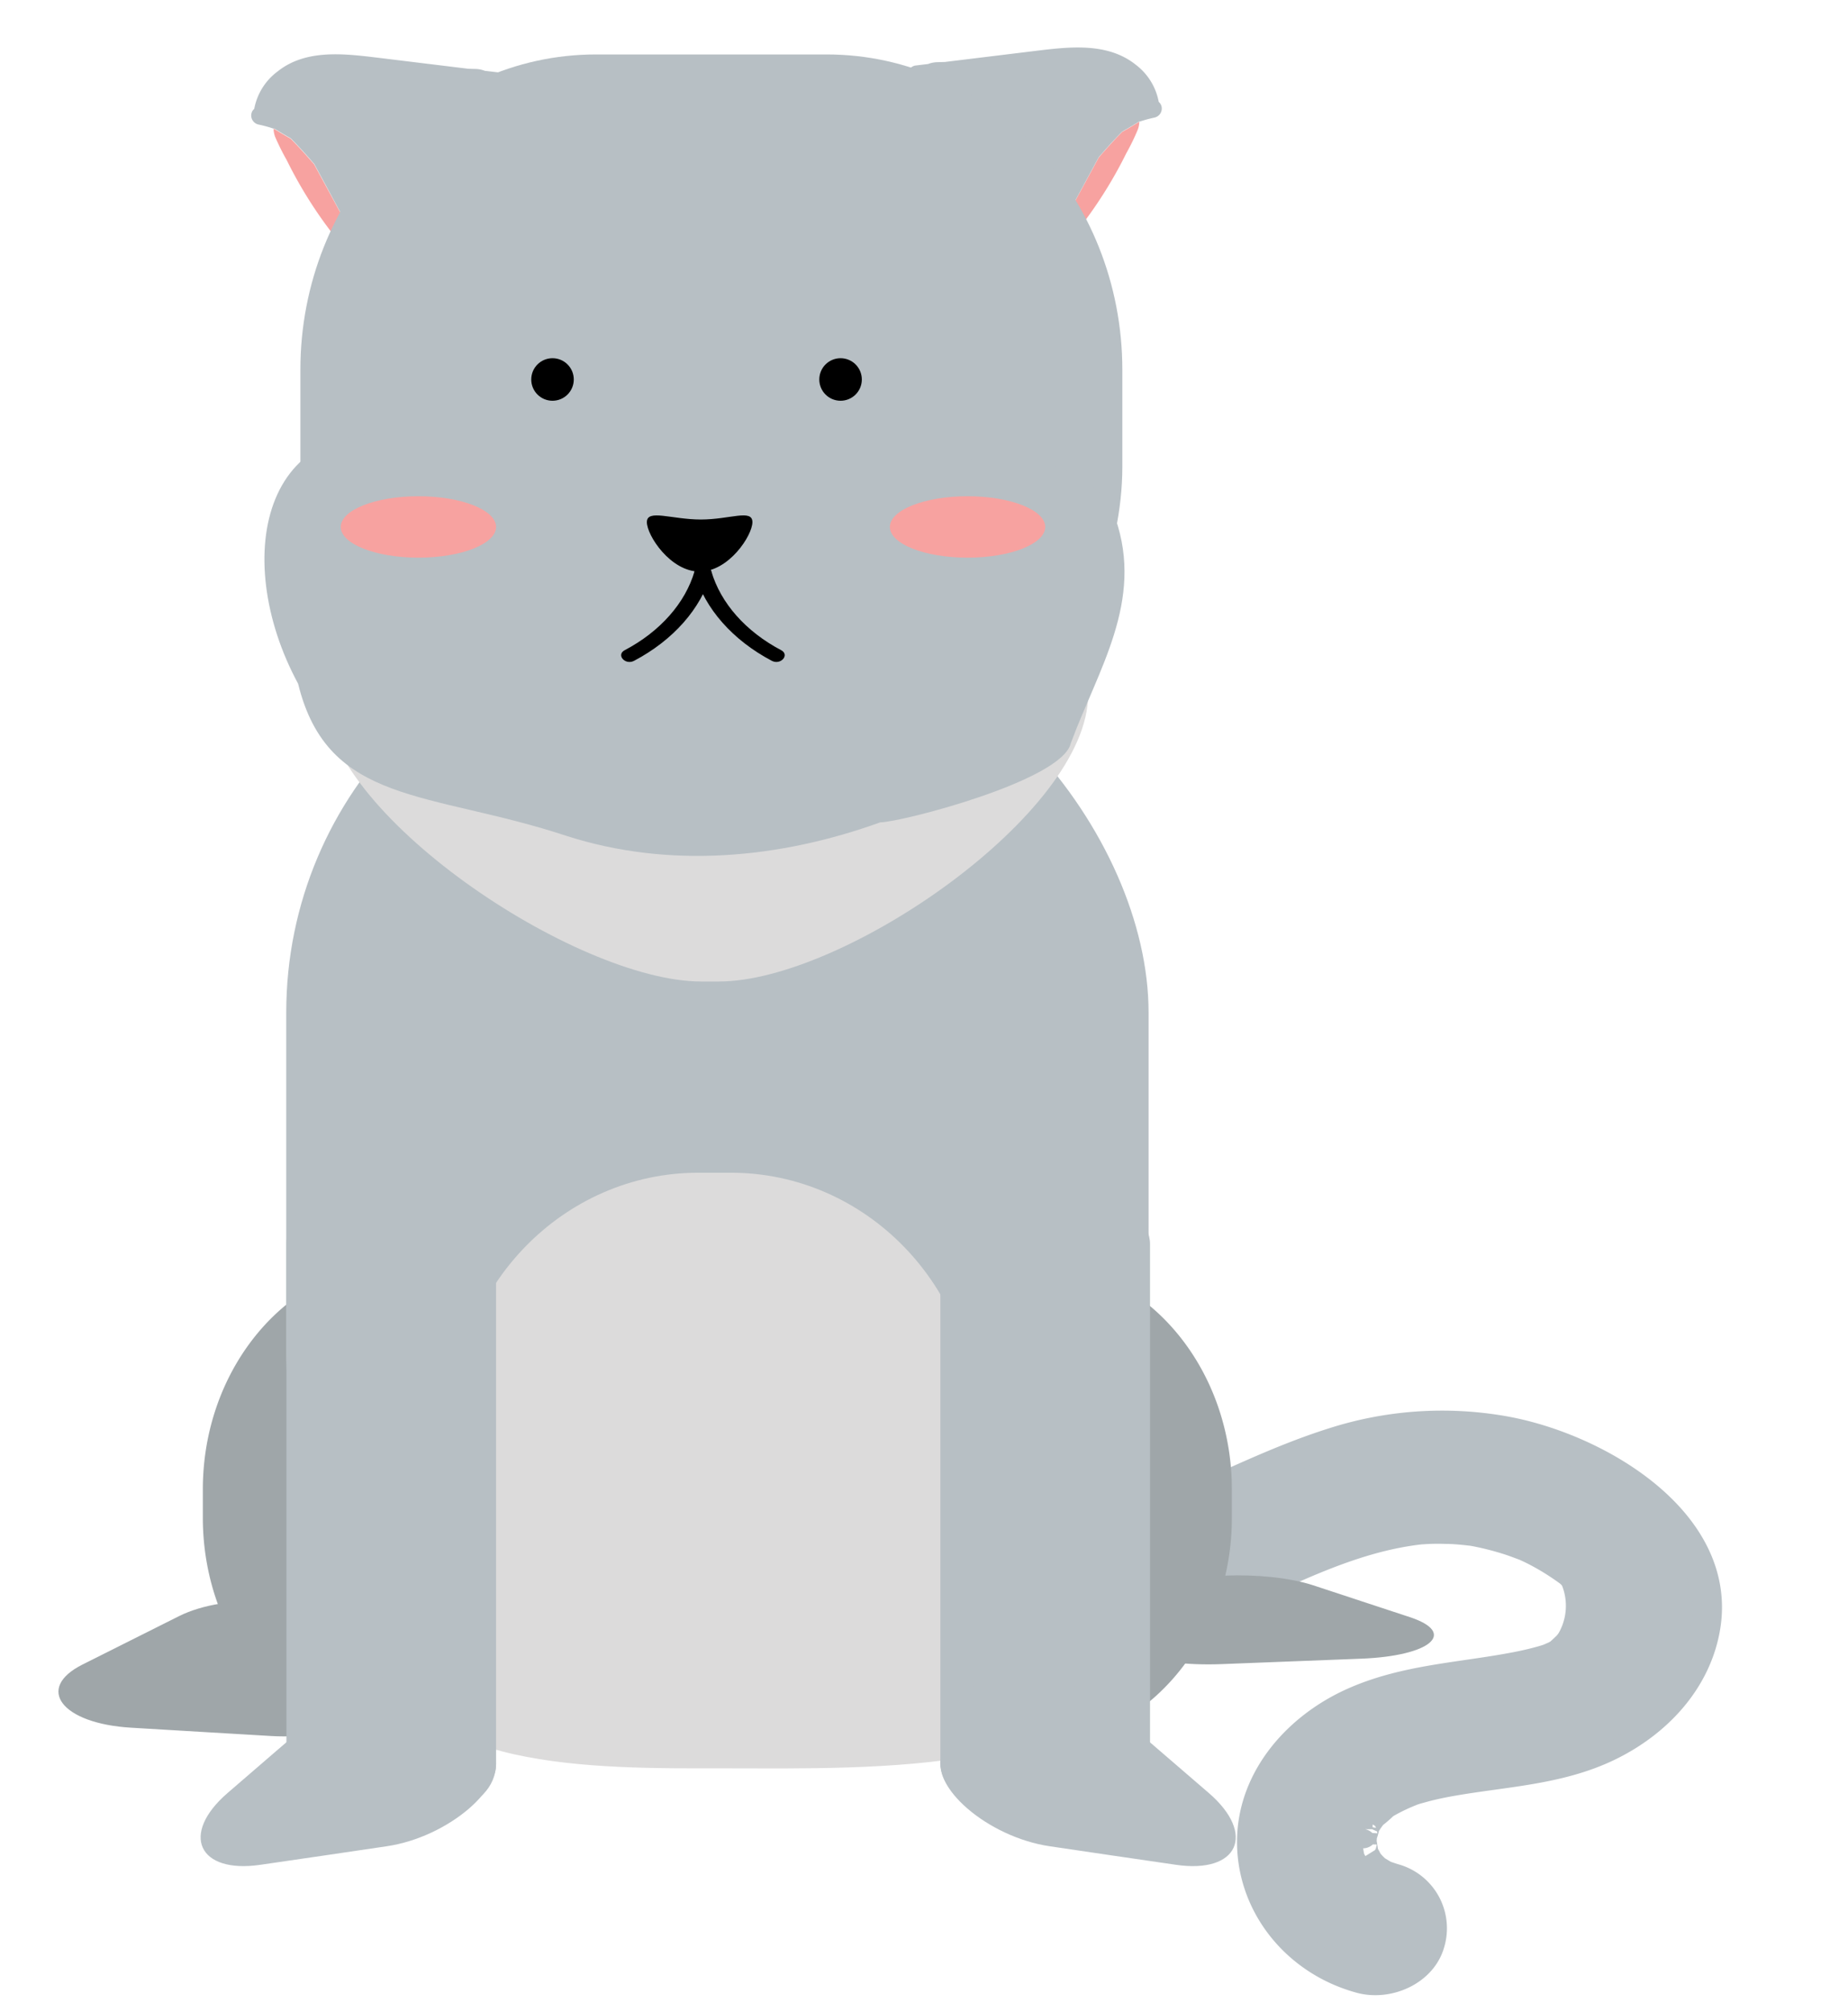 <svg xmlns="http://www.w3.org/2000/svg" viewBox="0 0 509.2 554.31"><defs><style>.cls-1,.cls-3{fill:#b7bfc4;}.cls-1{stroke:#b7bfc4;stroke-miterlimit:10;stroke-width:8px;}.cls-2{fill:#f7a2a0;}.cls-4{fill:#9fa6a9;}.cls-5{fill:#dcdbdb;}</style></defs><g id="Layer_1" data-name="Layer 1"><path class="cls-1" d="M413.45,393.89a98,98,0,0,0-45.79,3.28C352.24,402,338,409.28,323.22,415.59c-7.89,3.37-14.32,5.79-22.84,7.54a51.55,51.55,0,0,1-10.32,1.28c-1.73,0-3.46,0-5.19-.13-.75-.06-3.45-.51-3-.38a67.47,67.47,0,0,1-8.31-2.38l-.47-.2c-.46-.24-1.2-.61-1.33-.69a43.51,43.51,0,0,1-4.51-2.72l-1-.69-.47-.47c-1-1.05-2-2.21-3-3.24l0,0c-.33-.52-.65-1-1-1.57s-.56-1.12-.85-1.68l-.19-.34c0-.1-.07-.21-.1-.32-2.29-7.2-9.67-13-18.11-10.85-7.48,1.93-14.23,9.62-11.78,17.31,9.26,29.12,41.55,40.59,71.56,36,31.78-4.84,57.69-27,88.81-30.61-.16,0,2.36-.16,2.76-.17,1.51-.05,3-.05,4.51,0,1.76,0,3.51.15,5.25.32l2.08.23.69.12a80.73,80.73,0,0,1,9.39,2.4c1.42.46,2.81,1,4.2,1.51l.24.09q1.08.49,2.13,1a68.22,68.22,0,0,1,8.21,4.87c.57.39,1.13.79,1.69,1.2a44.61,44.61,0,0,1,3.78,3.62c.56.6,1.12,1.24,1.64,1.9.06.09.12.2.21.35.29.5,1.14,2.15,1.46,2.71a17.48,17.48,0,0,0,.5,2.17c0,.35,0,.8,0,.82,0,.25,0,.45,0,.62l0,0c-.16.36-.78,1.81-1,2.42-.46.63-1.19,1.7-1.34,2l-.11.23c-.42.41-.85.82-1.27,1.21a38,38,0,0,1-3.44,2.75c-.59.33-1.17.67-1.76,1-1.23.65-2.49,1.22-3.76,1.77-.25.1-.4.17-.5.22l-.32.1c-.87.28-1.74.53-2.62.76-2.05.55-4.12,1-6.2,1.4-15.11,2.9-30.24,3.39-44.49,9.7-15.57,6.9-27.67,20.83-28.18,37.45-.55,18,11.9,33.91,30,38.83,7.64,2.07,17-2.06,19.19-9.7a14.3,14.3,0,0,0-9.93-18c-.76-.21-2.45-.85-2.35-.72-.84-.49-1.65-1-2.51-1.49-.36-.33-.72-.66-1.06-1s-.82-.9-1.21-1.37l-.14-.3c-.09-.17-.56-1.07-.81-1.5s-.24-.64-.25-.69c-.14-.61-.44-3.23-.46-2.29a20.25,20.25,0,0,1,.16-3c0,.74.58-1.51.66-2,.1-.22.19-.43.23-.49.35-.55.7-1.1,1.09-1.63.23-.33.48-.64.73-1h0a30.77,30.77,0,0,0,3-2.57l.21-.21c.52-.32,1.05-.62,1.59-.91,1.2-.66,2.44-1.26,3.69-1.82.84-.37,1.7-.72,2.56-1.06l.84-.28,2.77-.76c1.56-.4,3.14-.75,4.72-1.07,15.42-3,31.38-3.14,45.76-10.15,13.74-6.7,24.35-18.45,26.7-33.05C474.77,418.81,439.48,398.16,413.45,393.89Z"/><path class="cls-2" d="M289.38,68l11.13-20.49,2.23-4.12c2.09-2.41,4.22-4.8,6.47-7.06,1.23-.71,2.45-1.42,3.64-2.15l.93-.57.14-.05a6.38,6.38,0,0,1-.45,2.24,62.41,62.41,0,0,1-3.13,6.42,120.21,120.21,0,0,1-15.6,23.91A66.35,66.35,0,0,1,287.86,73a11.19,11.19,0,0,1-4,3.14,45.81,45.81,0,0,1-10.13,5.52c-1.29.49-2.41-1-2.42-2.4a3.63,3.63,0,0,1,1.34-2.86,4.22,4.22,0,0,1,.48-1c1.33-2,2.68-4,4-6.06A7.53,7.53,0,0,0,289.38,68Z"/><path class="cls-3" d="M250.18,21a2.52,2.52,0,0,1,2-2.94l3.55-.43a7.51,7.51,0,0,1,2.49-.5l2.13-.06,24.56-3c9.35-1.13,20.12-2.57,28.05,3.77a16.65,16.65,0,0,1,6.32,10.24,2.3,2.3,0,0,1,.8,1.37,2.55,2.55,0,0,1-2,2.94c-.86.19-1.71.4-2.55.64l-1.2.36-.3.1-.11,0-.14.05-.93.57c-1.19.73-2.41,1.44-3.64,2.15-2.25,2.26-4.38,4.65-6.47,7.06l-2.23,4.12L289.38,68a7.53,7.53,0,0,1-12.31,1.34,8.35,8.35,0,0,1-.74-1L264.15,48.48,252,28.61a7.44,7.44,0,0,1-.78-6.1A2.34,2.34,0,0,1,250.18,21Z"/><path class="cls-2" d="M99.92,69.88,88.8,49.39l-2.24-4.12c-2.08-2.41-4.22-4.8-6.46-7.06-1.23-.71-2.46-1.41-3.64-2.15l-.94-.56-.14,0a6.65,6.65,0,0,0,.45,2.24A65.45,65.45,0,0,0,79,44.1,119.64,119.64,0,0,0,94.56,68a67.35,67.35,0,0,0,6.88,6.85,11.11,11.11,0,0,0,4,3.14,45.33,45.33,0,0,0,10.12,5.52c1.29.5,2.42-1,2.42-2.4a3.61,3.61,0,0,0-1.34-2.85,4.44,4.44,0,0,0-.47-1c-1.34-2-2.68-4-4-6A7.53,7.53,0,0,1,99.92,69.88Z"/><path class="cls-3" d="M139.13,22.86a2.54,2.54,0,0,0-2-2.94l-3.56-.42a7.46,7.46,0,0,0-2.49-.5L129,18.94l-24.56-3c-9.35-1.12-20.11-2.56-28,3.78A16.6,16.6,0,0,0,70.05,30a2.23,2.23,0,0,0-.79,1.37,2.55,2.55,0,0,0,2,2.94c.85.18,1.7.39,2.54.63l1.2.37.31.1.1,0,.14,0,.94.56c1.18.74,2.41,1.44,3.64,2.15,2.24,2.26,4.38,4.65,6.46,7.06l2.24,4.12L99.92,69.88a7.53,7.53,0,0,0,12.31,1.35,7.39,7.39,0,0,0,.74-1l12.19-19.88,12.18-19.88a7.43,7.43,0,0,0,.79-6.09A2.42,2.42,0,0,0,139.13,22.86Z"/><path class="cls-4" d="M312.88,443.5l6-5.13c5.94-5.08,29.81-6,43-1.68l13.29,4.38,13.3,4.38c13.16,4.34,5.74,10.69-13.36,11.44l-19.29.75-19.29.75c-19.1.75-35.55-4.67-29.62-9.75Z"/><path class="cls-4" d="M301.77,350.86l.2-21c.79-61.48-40.8-121.46-80.9-122.13l-41.84-.71c-40.1-.68-79.19,63.81-80,125.29L99,349.16c-24.56,6.09-43.11,31.24-43.11,61.12v7.77c0,34.39,24.58,62.53,54.61,62.53l59.75-1,57,1a48.19,48.19,0,0,0,6.25-.32l51.32.32c30,0,54.61-28.14,54.61-62.53v-7.77C339.42,382.66,323.57,359.08,301.77,350.86Z"/><path class="cls-3" d="M221.73,226.9H175c-44.78,0-92.23-50.63-92.23-98.41V101.85C82.76,54.06,119.4,15,164.19,15h63.62c44.79,0,81.44,39.1,81.44,86.89v26.64C309.25,176.27,266.52,226.9,221.73,226.9Z"/><rect class="cls-3" x="78.87" y="169.16" width="237.61" height="312.99" rx="109.76"/><path class="cls-5" d="M198.09,270.36H193.2c-34.35,0-104.07-46.35-104.07-79h0c0-32.63,28.11-59.32,62.46-59.32h85.77c34.35,0,62.46,26.69,62.46,59.32h0C299.82,224,232.44,270.36,198.09,270.36Z"/><path class="cls-5" d="M268.9,392.41c0-38.15-30.38-69.38-67.5-69.38h-9c-37.12,0-67.49,31.23-67.49,69.38l-19.36,54.86c0,38.16,49.73,39.83,86.85,39.83h9c37.12,0,108.45,2.15,108.45-36Z"/><path class="cls-3" d="M307.36,142.84c-6.69-15.9-26.74-18.77-41.69-15.79-31.86.12-35.67-27.78-83.53-24.18-24.24-2.52-40.59,21.66-64,18.61-45.7-11.5-55,31.73-36,66.85,8.21,33.58,36.26,29.49,73.86,41.89,28.38,9.15,58.75,6.32,86.55-3.7,5.55,0,50.17-11.45,52.5-21.8C302.54,184.45,315.24,165.63,307.36,142.84Z"/><path class="cls-4" d="M98.31,455.54l-6-7.81c-5.94-7.73-29.81-9.15-43-2.55l-13.29,6.66-13.3,6.67C9.59,465.1,17,474.77,36.11,475.9l19.29,1.15,19.29,1.14c19.1,1.14,35.55-7.11,29.61-14.84Z"/><rect class="cls-3" x="78.92" y="330.68" width="57.77" height="167.01" rx="12"/><rect class="cls-3" x="259.11" y="330.68" width="57.77" height="167.01" rx="12"/><path class="cls-3" d="M324,513.66c17.18,2.53,22.2-8.46,9.05-19.79l-13.29-11.45L306.49,471c-13.15-11.33-34.62-14.49-38.64-5.7l-4.06,8.89-4.06,8.89c-4,8.79,12.42,23,29.59,25.49l17.35,2.56Z"/><path class="cls-3" d="M71.78,513.66c-17.17,2.53-22.2-8.46-9.05-19.79L76,482.42,89.31,471c13.15-11.33,34.62-14.49,38.64-5.7l4.07,8.89,4.06,8.89c4,8.79-12.43,23-29.6,25.49l-17.35,2.56Z"/><g id="Layer_2" data-name="Layer 2"><circle cx="152.24" cy="104.53" r="5.86"/><circle cx="231.61" cy="104.53" r="5.86"/><path d="M207.32,143.82c0,3.68-6.51,13.63-14.54,13.63s-14.54-9.95-14.54-13.63,6.84-.72,14.87-.72S207.32,140.13,207.32,143.82Z"/><ellipse class="cls-2" cx="115.29" cy="145.15" rx="21.4" ry="8.46"/><ellipse class="cls-2" cx="266.6" cy="145.15" rx="21.4" ry="8.46"/><path d="M191.38,157.34c-2.54,8.76-9.5,16.63-19.23,21.75-2.46,1.29.11,4.22,2.57,2.93,10.76-5.67,18.42-14.35,21.22-24C196.58,155.79,192,155.13,191.38,157.34Z"/><path d="M196,157.34c2.54,8.76,9.5,16.63,19.23,21.75,2.45,1.29-.12,4.22-2.57,2.93-10.76-5.67-18.42-14.35-21.22-24C190.78,155.79,195.34,155.13,196,157.34Z"/></g><path class="cls-3" d="M452.81,411.51c-5.62-6.24-17.64-4.63-22.57,1.58-5.93,7.48-4.45,15.89,1.58,22.57-2.45-2.72.17,1.42.49,1.36.4,1.35.92,3.26.91,2.6a25.82,25.82,0,0,1,.18,2.63c-.13-1.13-.75,2.29-.52,2.44-.64,1.25-1.6,3-1.33,2.75a37.45,37.45,0,0,1-2.52,3c-.36.39-3.87,3.57-3.17,3.05-1.46,1.21-3,2.38-4.45,3.55-6.57,5.14-9.85,14.84-4.48,22.19,4.79,6.55,15.14,10,22.19,4.48,11.28-8.83,21.87-18.46,25.29-33S462.47,422.22,452.81,411.51Z"/><path class="cls-3" d="M431.36,433.12a1.12,1.12,0,0,0-.43-.06l-.22-.15a1.5,1.5,0,0,0-2,.7,1.53,1.53,0,0,0,.71,2,8.09,8.09,0,0,1,.74.57A15.12,15.12,0,0,1,420,457c-1.87.51-.89,3.34,1,2.84a18.53,18.53,0,0,0,8.35-4.93,1.61,1.61,0,0,0,.71-.19c4.2-2.28,7.84-6.39,8.12-11.34A10.06,10.06,0,0,0,431.36,433.12Z"/></g></svg>